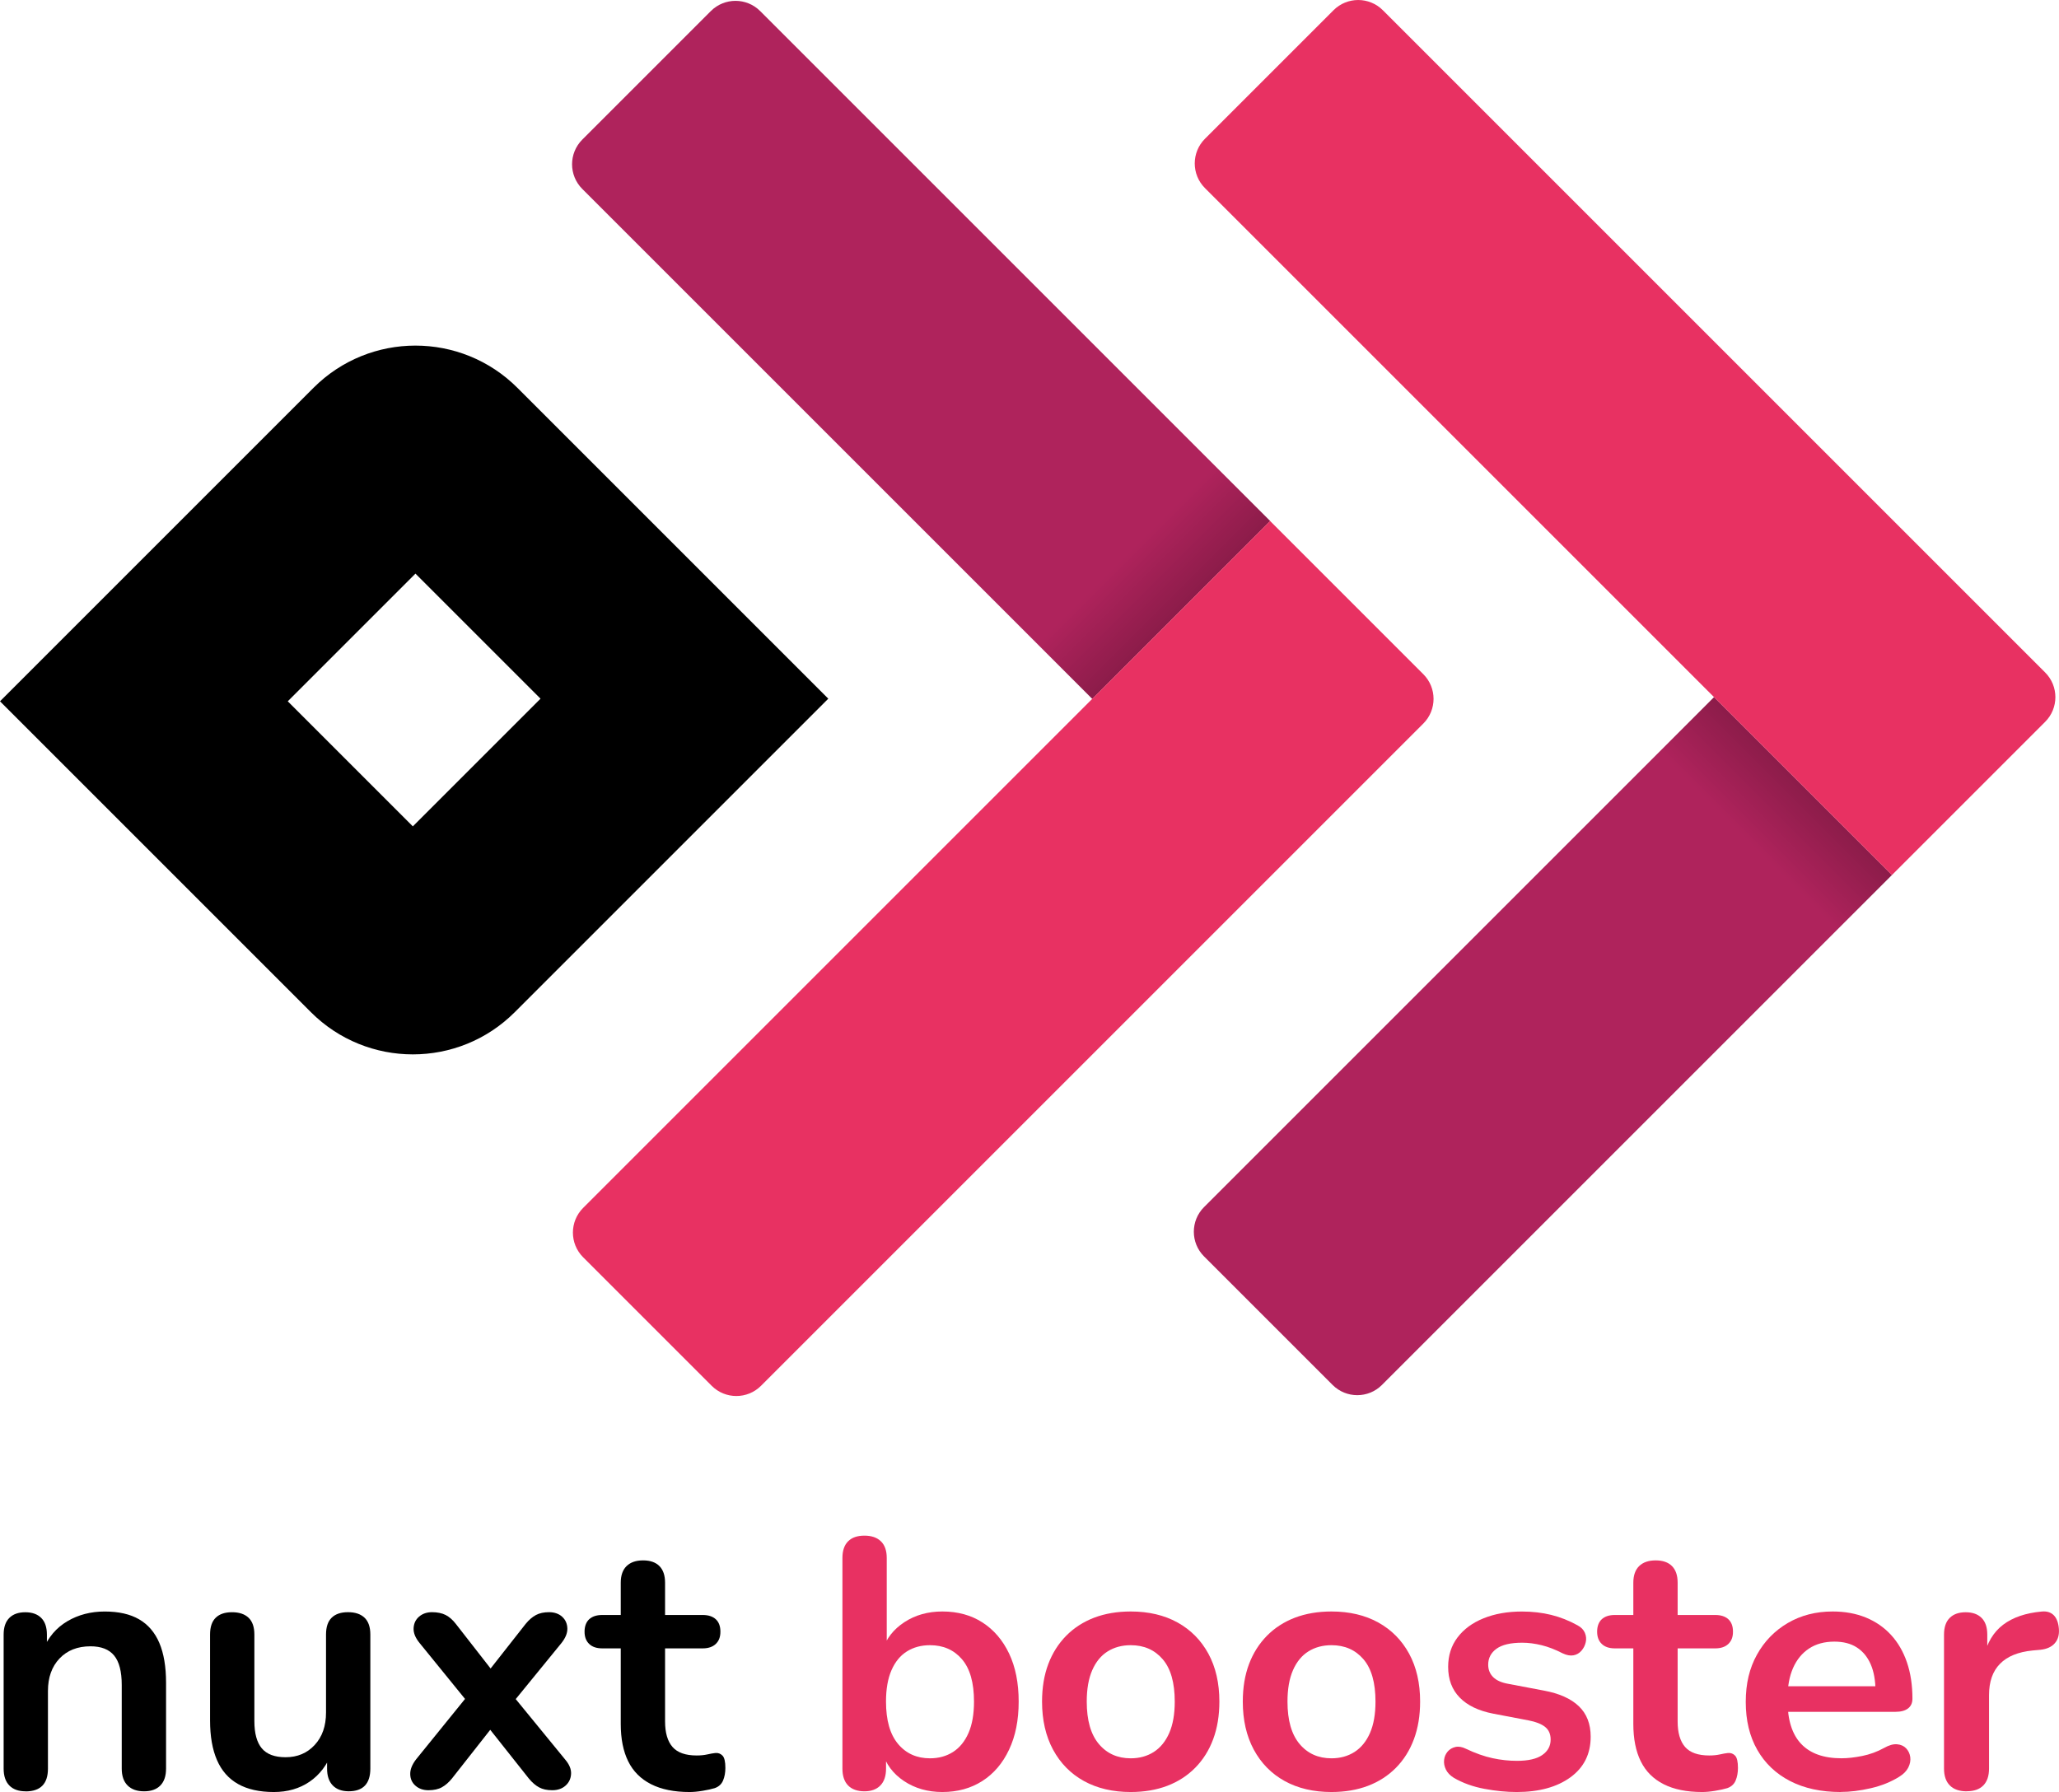 <?xml version="1.0" encoding="UTF-8"?>
<svg id="Ebene_1" data-name="Ebene 1" xmlns="http://www.w3.org/2000/svg" xmlns:xlink="http://www.w3.org/1999/xlink" viewBox="0 0 588.23 512">
  <defs>
    <style>
      .cls-1 {
        fill: url(#Unbenannter_Verlauf_65-2);
      }

      .cls-1, .cls-2, .cls-3, .cls-4, .cls-5 {
        stroke-width: 0px;
      }

      .cls-2 {
        fill: url(#Unbenannter_Verlauf_65);
      }

      .cls-4 {
        fill: #af235c;
      }

      .cls-5 {
        fill: #e83162;
      }
    </style>
    <linearGradient id="Unbenannter_Verlauf_65" data-name="Unbenannter Verlauf 65" x1="720.85" y1="-427.46" x2="736.52" y2="-443.12" gradientTransform="translate(-315.8 24.95) rotate(45)" gradientUnits="userSpaceOnUse">
      <stop offset="0" stop-color="#000" stop-opacity="0"/>
      <stop offset="1" stop-color="#000" stop-opacity=".2"/>
    </linearGradient>
    <linearGradient id="Unbenannter_Verlauf_65-2" data-name="Unbenannter Verlauf 65" x1="543.2" y1="191.98" x2="558.86" y2="176.31" gradientTransform="translate(70.18 686.27) rotate(-45) scale(1 -1)" xlink:href="#Unbenannter_Verlauf_65"/>
  </defs>
  <g>
    <path class="cls-3" d="m118.69,163.89l35.73,35.73-36.48,36.48-35.73-35.73,36.48-36.48m0-65.15c-10.54,0-21.09,4.02-29.13,12.07L0,200.37l88.81,88.81c8.04,8.04,18.59,12.07,29.13,12.07s21.09-4.02,29.13-12.07l89.56-89.56-88.81-88.81c-8.04-8.04-18.59-12.07-29.13-12.07h0Z"/>
    <path class="cls-4" d="m540.5,250l-145.7,145.7c-3.89,3.89-10.2,3.89-14.09,0l-36.73-36.73c-3.89-3.89-3.89-10.2,0-14.09l145.7-145.7,50.82,50.82Z"/>
    <rect class="cls-2" x="496.18" y="196.48" width="22.15" height="71.87" transform="translate(-15.77 426.76) rotate(-45)"/>
    <path class="cls-5" d="m540.5,250L344.24,53.74c-3.89-3.89-3.89-10.2,0-14.09L380.97,2.92c3.89-3.89,10.2-3.89,14.09,0l189.22,189.22c3.89,3.89,3.89,10.2,0,14.09l-43.78,43.78Z"/>
    <path class="cls-4" d="m362.87,148.86L217.17,3.16c-3.89-3.89-10.2-3.89-14.09,0l-36.73,36.73c-3.89,3.89-3.89,10.2,0,14.09l145.7,145.7,50.82-50.82Z"/>
    <rect class="cls-1" x="318.53" y="130.48" width="22.15" height="71.87" transform="translate(214.21 -184.32) rotate(45)"/>
    <path class="cls-5" d="m362.85,148.86l-196.26,196.26c-3.89,3.89-3.89,10.2,0,14.09l36.73,36.73c3.89,3.89,10.2,3.89,14.09,0l189.22-189.22c3.89-3.89,3.89-10.2,0-14.09l-43.78-43.78Z"/>
  </g>
  <g>
    <path class="cls-3" d="m7.32,511.8c-2.03,0-3.58-.56-4.66-1.67-1.08-1.12-1.62-2.72-1.62-4.81v-38.3c0-2.09.54-3.68,1.62-4.76,1.08-1.08,2.6-1.62,4.56-1.62s3.48.54,4.56,1.62c1.08,1.08,1.62,2.67,1.62,4.76v6.89l-1.12-2.53c1.49-3.58,3.8-6.3,6.94-8.16,3.14-1.86,6.7-2.79,10.69-2.79s7.26.74,9.83,2.23c2.57,1.49,4.49,3.73,5.78,6.74,1.28,3.01,1.92,6.81,1.92,11.4v24.52c0,2.1-.54,3.7-1.62,4.81-1.08,1.11-2.63,1.67-4.66,1.67s-3.6-.56-4.71-1.67-1.67-2.72-1.67-4.81v-23.91c0-3.85-.73-6.65-2.18-8.41-1.45-1.76-3.7-2.63-6.74-2.63-3.72,0-6.67,1.17-8.87,3.5-2.2,2.33-3.29,5.42-3.29,9.27v22.19c0,4.32-2.13,6.49-6.38,6.49Z"/>
    <path class="cls-3" d="m78.25,512c-4.12,0-7.53-.76-10.23-2.28-2.7-1.52-4.71-3.8-6.03-6.84-1.32-3.04-1.98-6.82-1.98-11.35v-24.52c0-2.16.54-3.76,1.62-4.81,1.08-1.05,2.63-1.57,4.66-1.57s3.6.52,4.71,1.57c1.11,1.05,1.67,2.65,1.67,4.81v24.72c0,3.51.71,6.11,2.13,7.8,1.42,1.69,3.68,2.53,6.79,2.53,3.38,0,6.15-1.16,8.31-3.5,2.16-2.33,3.24-5.42,3.24-9.27v-22.29c0-2.16.54-3.76,1.62-4.81,1.08-1.05,2.63-1.57,4.66-1.57s3.6.52,4.71,1.57c1.11,1.05,1.67,2.65,1.67,4.81v38.3c0,4.32-2.06,6.49-6.18,6.49-1.96,0-3.48-.56-4.56-1.67-1.08-1.12-1.62-2.72-1.62-4.81v-7.7l1.42,3.04c-1.42,3.65-3.56,6.45-6.43,8.41-2.87,1.96-6.27,2.94-10.18,2.94Z"/>
    <path class="cls-3" d="m122.42,511.49c-1.49,0-2.72-.42-3.7-1.27-.98-.84-1.49-1.94-1.52-3.29-.04-1.35.52-2.77,1.67-4.26l16.41-20.26v5.98l-15.4-18.95c-1.22-1.49-1.79-2.9-1.72-4.26.07-1.35.59-2.45,1.57-3.29.98-.84,2.21-1.27,3.7-1.27s2.85.27,3.9.81c1.05.54,2.01,1.39,2.89,2.53l12.16,15.6h-4.46l12.26-15.6c.94-1.15,1.92-1.99,2.94-2.53,1.01-.54,2.26-.81,3.75-.81s2.8.44,3.75,1.32c.95.88,1.43,1.99,1.47,3.34.03,1.35-.56,2.77-1.77,4.26l-15.3,18.75v-5.67l16.41,20.06c1.22,1.42,1.79,2.8,1.72,4.15-.07,1.35-.59,2.47-1.57,3.34-.98.88-2.25,1.32-3.8,1.32s-2.74-.27-3.75-.81c-1.01-.54-1.99-1.38-2.94-2.53l-13.17-16.62h4.26l-13.07,16.62c-.88,1.08-1.82,1.91-2.84,2.48-1.01.57-2.3.86-3.85.86Z"/>
    <path class="cls-3" d="m197,512c-4.39,0-8.05-.74-10.99-2.23-2.94-1.49-5.12-3.66-6.54-6.54-1.42-2.87-2.13-6.43-2.13-10.69v-21.58h-5.27c-1.62,0-2.87-.42-3.75-1.27-.88-.84-1.32-2.01-1.32-3.5s.44-2.74,1.32-3.55,2.13-1.22,3.75-1.22h5.27v-9.22c0-2.09.56-3.68,1.67-4.76,1.12-1.08,2.68-1.62,4.71-1.62s3.58.54,4.66,1.62c1.08,1.08,1.62,2.67,1.62,4.76v9.22h10.74c1.62,0,2.87.41,3.75,1.22.88.81,1.32,1.99,1.32,3.55s-.44,2.65-1.32,3.5c-.88.84-2.13,1.27-3.75,1.27h-10.74v20.87c0,3.24.71,5.67,2.13,7.3,1.42,1.62,3.71,2.43,6.89,2.43,1.15,0,2.16-.1,3.04-.3.88-.2,1.65-.34,2.33-.41.81-.07,1.48.19,2.03.76.54.57.81,1.74.81,3.5,0,1.35-.22,2.55-.66,3.6-.44,1.05-1.23,1.77-2.38,2.18-.88.27-2.03.52-3.45.76-1.42.24-2.67.35-3.75.35Z"/>
    <path class="cls-5" d="m269.24,512c-4.19,0-7.85-1.05-10.99-3.14-3.14-2.09-5.22-4.9-6.23-8.41l1.11-2.53v7.4c0,2.1-.54,3.7-1.62,4.81-1.08,1.11-2.6,1.67-4.56,1.67s-3.58-.56-4.66-1.67c-1.08-1.12-1.62-2.72-1.62-4.81v-60.19c0-2.09.54-3.68,1.62-4.76s2.63-1.62,4.66-1.62,3.6.54,4.71,1.62c1.12,1.08,1.67,2.67,1.67,4.76v26.34h-1.22c1.08-3.31,3.17-5.98,6.28-8.01,3.11-2.03,6.72-3.04,10.84-3.04,4.39,0,8.21,1.05,11.45,3.14,3.24,2.09,5.78,5.05,7.6,8.87,1.82,3.82,2.74,8.39,2.74,13.73s-.91,9.85-2.74,13.73c-1.82,3.88-4.37,6.87-7.65,8.97-3.28,2.09-7.08,3.14-11.4,3.14Zm-3.55-9.63c2.5,0,4.69-.61,6.59-1.82,1.89-1.22,3.36-3.02,4.41-5.42,1.05-2.4,1.57-5.39,1.57-8.97,0-5.4-1.15-9.44-3.45-12.11-2.3-2.67-5.34-4-9.12-4-2.5,0-4.7.59-6.59,1.77-1.89,1.18-3.36,2.97-4.41,5.37-1.05,2.4-1.57,5.39-1.57,8.97,0,5.34,1.15,9.37,3.45,12.11,2.3,2.74,5.34,4.1,9.12,4.1Z"/>
    <path class="cls-5" d="m323.04,512c-5.13,0-9.59-1.05-13.38-3.14-3.78-2.09-6.72-5.08-8.82-8.97-2.09-3.88-3.14-8.46-3.14-13.73,0-3.98.59-7.55,1.77-10.69,1.18-3.14,2.89-5.84,5.12-8.11,2.23-2.26,4.9-3.98,8-5.17,3.11-1.18,6.59-1.77,10.44-1.77,5.13,0,9.59,1.05,13.37,3.14,3.78,2.09,6.72,5.07,8.82,8.92,2.09,3.85,3.14,8.41,3.14,13.68,0,3.99-.59,7.57-1.77,10.74-1.18,3.18-2.89,5.89-5.12,8.16-2.23,2.26-4.9,3.99-8,5.17-3.11,1.18-6.59,1.77-10.44,1.77Zm0-9.63c2.5,0,4.69-.61,6.59-1.82,1.89-1.22,3.36-3.02,4.41-5.42,1.05-2.4,1.57-5.39,1.57-8.97,0-5.4-1.15-9.44-3.45-12.11-2.3-2.67-5.34-4-9.12-4-2.5,0-4.7.59-6.59,1.77-1.89,1.18-3.36,2.97-4.41,5.37-1.05,2.4-1.57,5.39-1.57,8.97,0,5.34,1.15,9.37,3.45,12.11,2.3,2.74,5.34,4.1,9.12,4.1Z"/>
    <path class="cls-5" d="m380.39,512c-5.13,0-9.59-1.05-13.38-3.14-3.78-2.09-6.72-5.08-8.82-8.97-2.09-3.88-3.14-8.46-3.14-13.73,0-3.98.59-7.55,1.77-10.69,1.18-3.14,2.89-5.84,5.12-8.11,2.23-2.26,4.9-3.98,8-5.17,3.11-1.18,6.59-1.77,10.44-1.77,5.13,0,9.59,1.05,13.37,3.14,3.78,2.09,6.72,5.07,8.82,8.92,2.09,3.85,3.14,8.41,3.14,13.68,0,3.99-.59,7.57-1.77,10.74-1.18,3.18-2.89,5.89-5.12,8.16-2.23,2.26-4.9,3.99-8,5.17-3.11,1.18-6.59,1.77-10.44,1.77Zm0-9.63c2.5,0,4.69-.61,6.59-1.82,1.89-1.22,3.36-3.02,4.41-5.42,1.05-2.4,1.57-5.39,1.57-8.97,0-5.4-1.15-9.44-3.45-12.11-2.3-2.67-5.34-4-9.12-4-2.5,0-4.7.59-6.59,1.77-1.89,1.18-3.36,2.97-4.41,5.37-1.05,2.4-1.57,5.39-1.57,8.97,0,5.34,1.15,9.37,3.45,12.11,2.3,2.74,5.34,4.1,9.12,4.1Z"/>
    <path class="cls-5" d="m433.28,512c-2.9,0-5.98-.3-9.22-.91-3.24-.61-6.15-1.65-8.71-3.14-1.08-.67-1.84-1.47-2.28-2.38-.44-.91-.61-1.82-.51-2.74.1-.91.44-1.7,1.01-2.38.57-.67,1.32-1.11,2.23-1.32.91-.2,1.91-.03,2.99.51,2.7,1.28,5.23,2.18,7.6,2.69,2.36.51,4.69.76,6.99.76,3.24,0,5.66-.56,7.24-1.67,1.59-1.11,2.38-2.58,2.38-4.41,0-1.55-.52-2.75-1.57-3.6-1.05-.84-2.62-1.47-4.71-1.87l-10.13-1.93c-4.19-.81-7.38-2.35-9.58-4.61-2.2-2.26-3.29-5.18-3.29-8.76,0-3.24.89-6.04,2.68-8.41,1.79-2.36,4.27-4.19,7.45-5.47,3.17-1.28,6.82-1.93,10.94-1.93,2.97,0,5.76.32,8.36.96,2.6.64,5.12,1.64,7.55,2.99,1.01.54,1.7,1.25,2.08,2.13.37.88.46,1.77.25,2.68-.2.91-.61,1.72-1.22,2.43-.61.71-1.37,1.15-2.28,1.32-.91.17-1.94-.02-3.09-.56-2.1-1.08-4.1-1.86-6.03-2.33-1.92-.47-3.77-.71-5.52-.71-3.31,0-5.76.57-7.35,1.72-1.59,1.15-2.38,2.67-2.38,4.56,0,1.42.47,2.6,1.42,3.55.95.95,2.4,1.59,4.36,1.93l10.13,1.92c4.39.81,7.72,2.3,9.98,4.46,2.26,2.16,3.39,5.07,3.39,8.71,0,4.93-1.93,8.8-5.78,11.6-3.85,2.8-8.98,4.21-15.4,4.21Z"/>
    <path class="cls-5" d="m486.28,512c-4.39,0-8.05-.74-10.99-2.23-2.94-1.49-5.12-3.66-6.54-6.54-1.42-2.87-2.13-6.43-2.13-10.69v-21.58h-5.27c-1.62,0-2.87-.42-3.75-1.27-.88-.84-1.32-2.01-1.32-3.5s.44-2.74,1.32-3.55,2.13-1.22,3.75-1.22h5.27v-9.22c0-2.09.56-3.68,1.67-4.76,1.12-1.08,2.68-1.62,4.71-1.62s3.58.54,4.66,1.62c1.08,1.08,1.62,2.67,1.62,4.76v9.22h10.74c1.62,0,2.87.41,3.75,1.22.88.81,1.32,1.99,1.32,3.55s-.44,2.65-1.32,3.5c-.88.84-2.13,1.27-3.75,1.27h-10.74v20.87c0,3.24.71,5.67,2.13,7.3,1.42,1.62,3.71,2.43,6.89,2.43,1.15,0,2.16-.1,3.04-.3.88-.2,1.65-.34,2.33-.41.81-.07,1.48.19,2.03.76.54.57.81,1.74.81,3.5,0,1.35-.22,2.55-.66,3.6-.44,1.05-1.23,1.77-2.38,2.18-.88.27-2.03.52-3.45.76-1.42.24-2.67.35-3.75.35Z"/>
    <path class="cls-5" d="m525.89,512c-5.61,0-10.44-1.05-14.49-3.14-4.05-2.09-7.18-5.07-9.37-8.92-2.2-3.85-3.29-8.41-3.29-13.68s1.06-9.63,3.19-13.48c2.13-3.85,5.07-6.87,8.82-9.07,3.75-2.19,8.02-3.29,12.82-3.29,3.51,0,6.67.58,9.47,1.72,2.8,1.15,5.2,2.8,7.19,4.96,1.99,2.16,3.51,4.78,4.56,7.85,1.05,3.07,1.57,6.54,1.57,10.39,0,1.21-.42,2.14-1.27,2.79-.85.64-2.04.96-3.6.96h-32.53v-7.3h28.47l-1.62,1.52c0-3.11-.46-5.71-1.37-7.8-.91-2.09-2.23-3.7-3.95-4.81-1.72-1.12-3.87-1.67-6.43-1.67-2.84,0-5.25.66-7.25,1.98-1.99,1.32-3.51,3.18-4.56,5.57-1.05,2.4-1.57,5.25-1.57,8.56v.71c0,5.54,1.3,9.68,3.9,12.41,2.6,2.74,6.43,4.1,11.5,4.1,1.76,0,3.73-.22,5.93-.66,2.19-.44,4.27-1.2,6.23-2.28,1.42-.81,2.67-1.16,3.75-1.06,1.08.1,1.94.49,2.58,1.17.64.68,1.03,1.5,1.17,2.48.13.98-.05,1.98-.56,2.99-.51,1.01-1.37,1.89-2.58,2.63-2.37,1.49-5.08,2.58-8.16,3.29-3.08.71-5.93,1.06-8.56,1.06Z"/>
    <path class="cls-5" d="m561.86,511.8c-2.09,0-3.7-.56-4.81-1.67-1.11-1.12-1.67-2.72-1.67-4.81v-38.3c0-2.09.54-3.68,1.62-4.76,1.08-1.08,2.6-1.62,4.56-1.62s3.48.54,4.56,1.62c1.08,1.08,1.62,2.67,1.62,4.76v6.38h-1.01c.94-4.05,2.8-7.13,5.57-9.22,2.77-2.09,6.45-3.34,11.04-3.75,1.42-.13,2.55.22,3.39,1.06.84.84,1.33,2.14,1.47,3.9.13,1.69-.25,3.06-1.17,4.1-.91,1.05-2.28,1.67-4.1,1.87l-2.23.2c-4.12.41-7.23,1.67-9.32,3.8-2.1,2.13-3.14,5.12-3.14,8.97v20.97c0,2.1-.54,3.7-1.62,4.81-1.08,1.11-2.67,1.67-4.76,1.67Z"/>
  </g>
</svg>